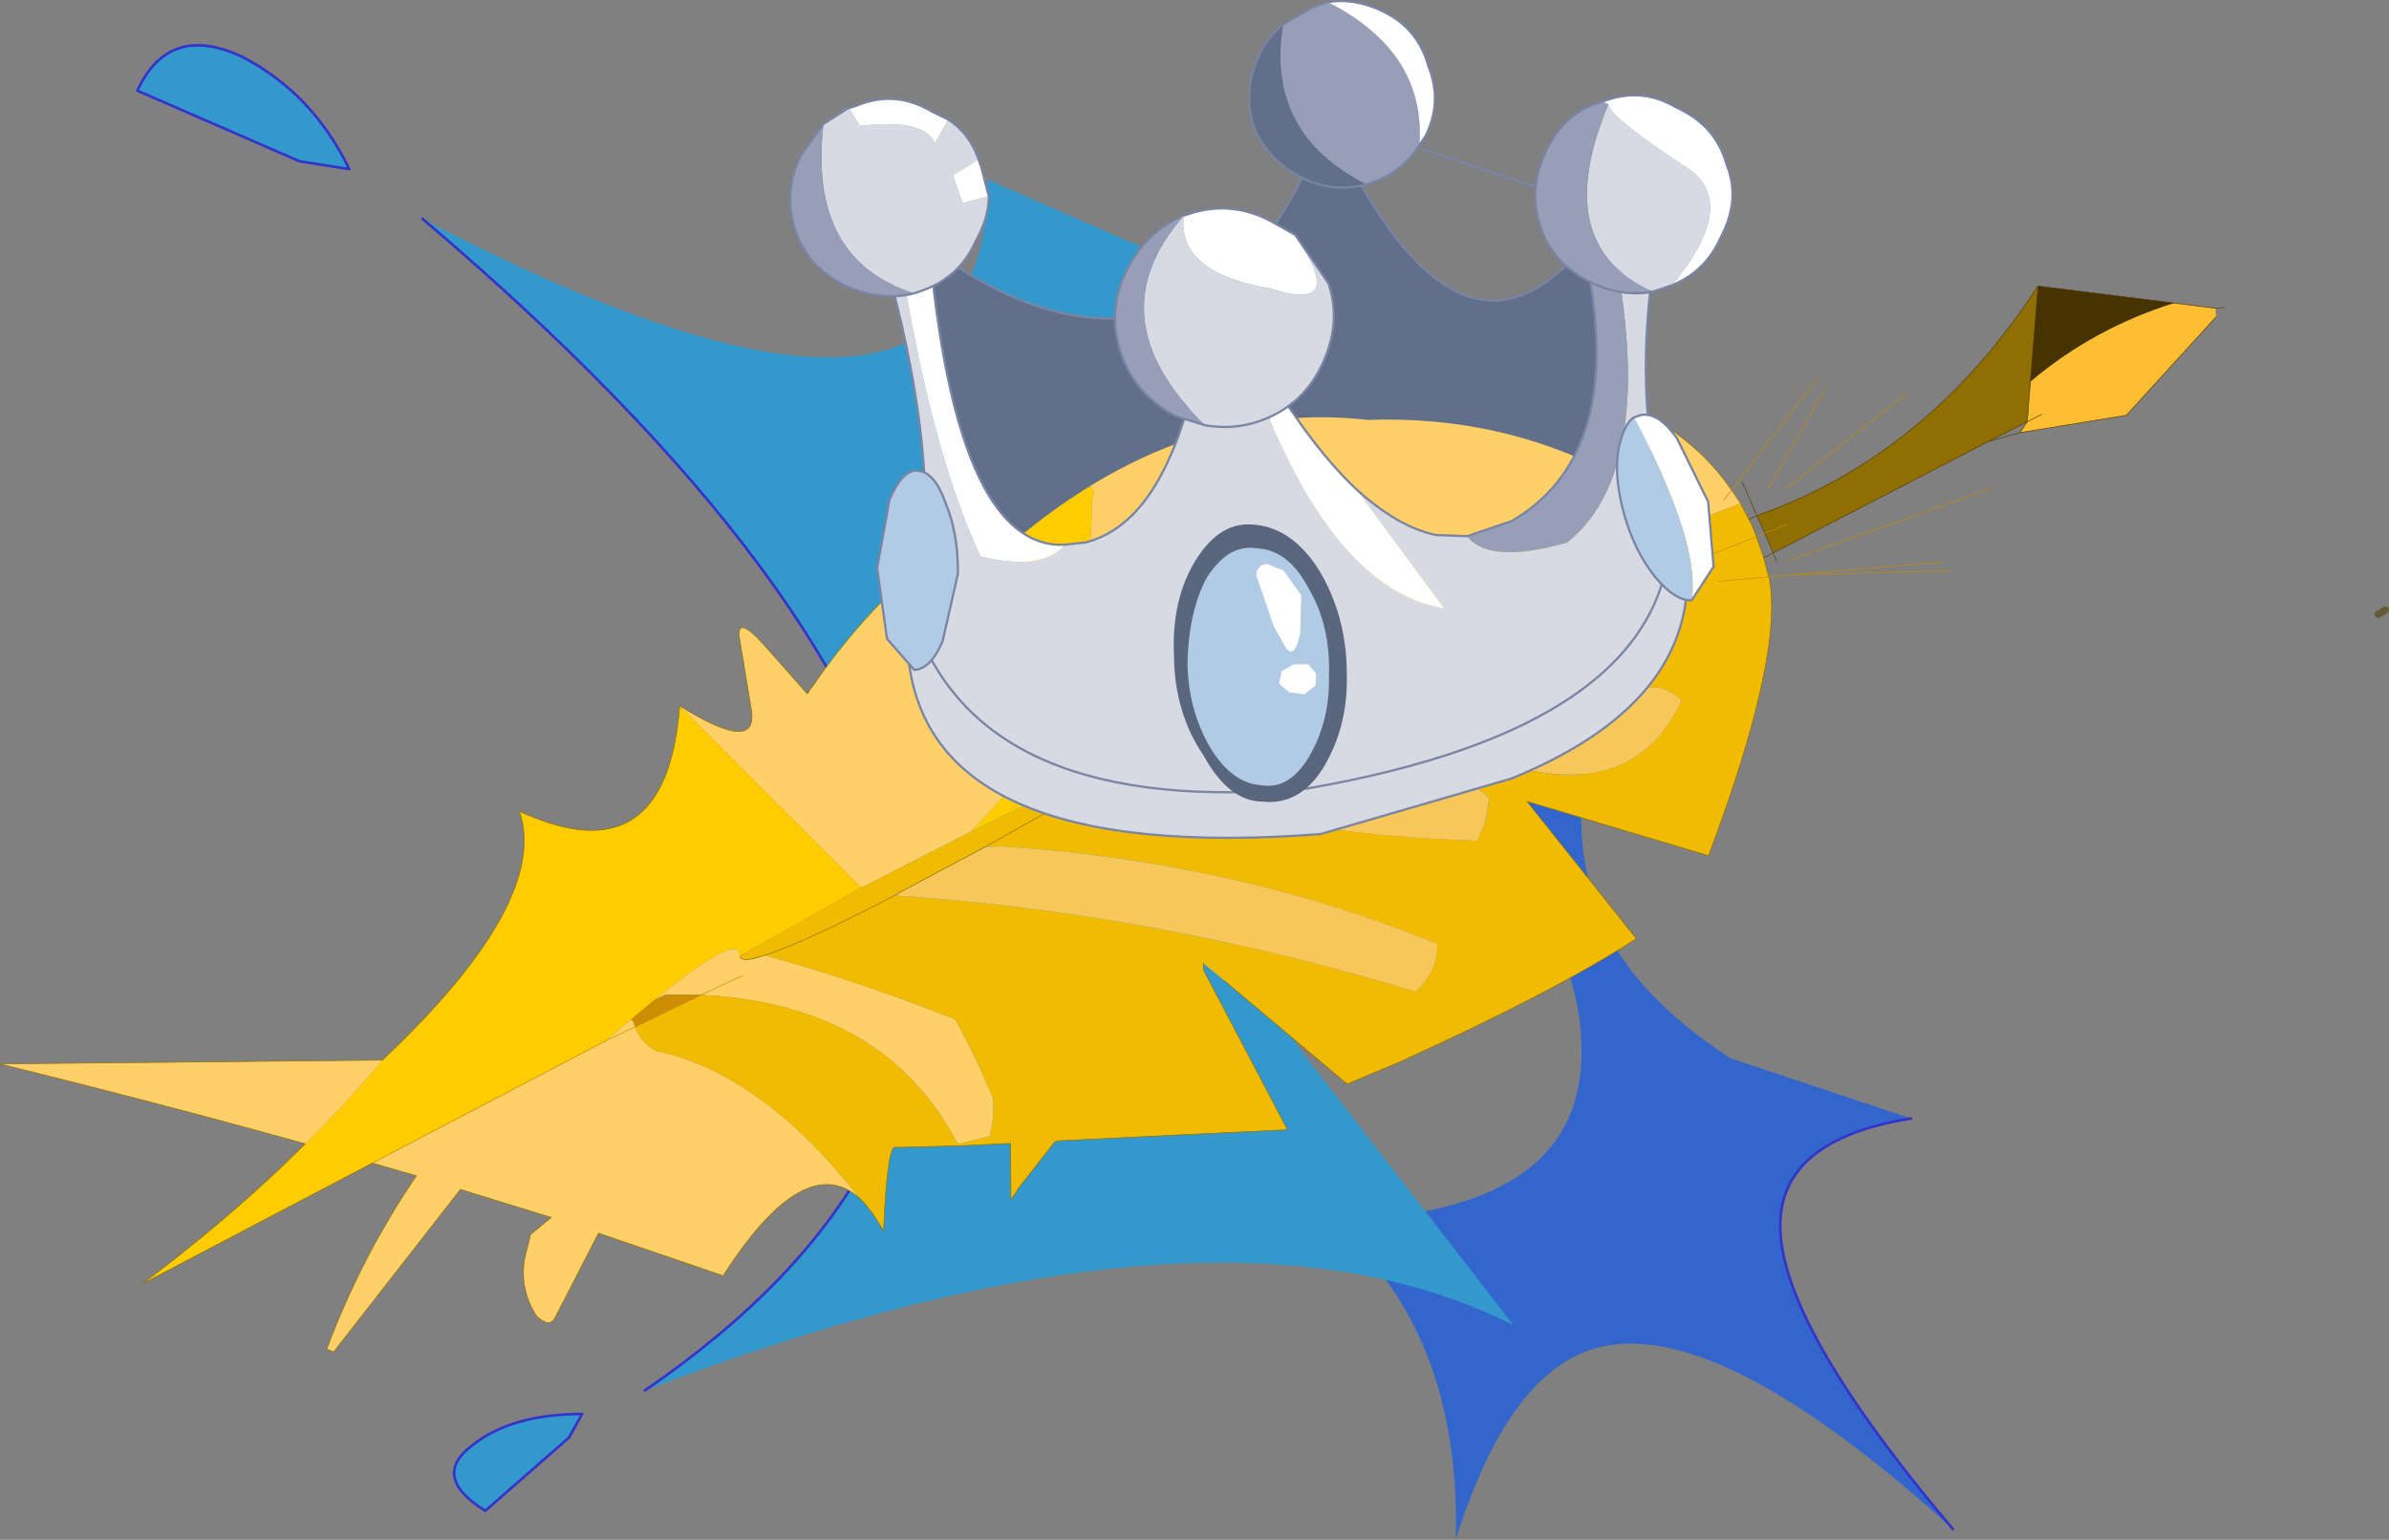 <svg viewBox="0 0 164.88 106.3" xmlns="http://www.w3.org/2000/svg" xmlns:xlink="http://www.w3.org/1999/xlink"><rect x="0" y="0" width="164.88" height="106.3" fill="#808080" stroke="none"/><g transform="translate(-246.37 -135.39)"><use transform="translate(410.25 177.25)" width="1" height=".8" xlink:href="#a"/><use transform="translate(255.85 138.58) scale(3.611)" width="34.7" height="28.55" xlink:href="#b"/><use transform="matrix(-.645 -.588 .588 -.645 301.13 264.97)" width="89.7" height="168" xlink:href="#c"/><use transform="scale(-3.115 3.115) rotate(18.833 -178.215 -326.5)" width="21" height="18.85" xlink:href="#d"/></g><defs><use width="34.7" height="28.55" xlink:href="#e" id="b"/><use width="89.7" height="168" xlink:href="#f" id="c"/><use width="21" height="18.85" xlink:href="#g" id="d"/><g id="e"><path d="M14.5 13.6q-4.35-3.95-6.65-3.5-1.8.35-2.85 3.7.1-4-2.4-6.1 4.9-.1 4.8-3.35-.05-3.3-5.3-6.95 2.85 1 6.3-2.05-1.4 3.8-.85 5.9.4 1.85 2.7 3.35l3.45 1.15q-2.5.4-2.5 2.05 0 1.9 3.3 5.8" fill="#36c" fill-rule="evenodd" transform="translate(20.2 14.75)"/><path d="M33.9 20.5q-2.5.4-2.5 2.05 0 1.9 3.3 5.8" fill="none" stroke="#33c" stroke-linecap="round" stroke-linejoin="round" stroke-width=".05"/><path d="M-14.75-11.45q10.8 5.65 10.8-.75l4 1.75q-.65.35-1.35 1.9-1.05 2.2-.55 4.55Q-1.1-.35 2 4.4l4.1 5.3Q.35 6.8-10.5 10.95q12.25-8.4-4.25-22.4m-3.45-3.1q1.35.7 2.05 2.15l-.95-.15-3.1-1.35q.6-1.3 2-.65" fill="#39c" fill-rule="evenodd" transform="translate(20.2 14.75)"/><path d="M2 .2q1.35.7 2.05 2.15L3.1 2.2 0 .85Q.6-.45 2 .2M9.7 25.7q12.25-8.4-4.25-22.4" fill="none" stroke="#33c" stroke-linecap="round" stroke-linejoin="round" stroke-width=".05"/><path d="m-11.7 11.4-.25.45-1.6 1.4q-1.05-.65-.25-1.25.75-.6 2.1-.6" fill="#39c" fill-rule="evenodd" transform="translate(20.2 14.75)"/><path d="m8.5 26.15-.25.45-1.6 1.4q-1.05-.65-.25-1.25.75-.6 2.1-.6z" fill="none" stroke="#33c" stroke-linecap="round" stroke-linejoin="round" stroke-width=".05"/></g><g id="f"><path d="m77.7 167.45-.5-.45v-10.55l5.3-6.7.15 1.05 1.6 2.05.35.5q-.85 6.45-4.2 12.2l-2.7 1.9M82.2 152l.45-1.2-.45 1.2" fill="#fdbf31" fill-rule="evenodd" transform="translate(-77.2)"/><path d="m83.85 147.6 6.65-18 1.55.7-.85 1.7.85-1.7 1.4.6q-6.8 12.6-4.2 28.4l-5-6.45-1.6-2.05 1.2-3.2" fill="#8f6f01" fill-rule="evenodd" transform="translate(-77.2)"/><path d="M80.4 165.55q3.35-5.75 4.2-12.2l-.35-.5 5 6.45-8.85 6.25" fill="#473201" fill-rule="evenodd" transform="translate(-77.2)"/><path d="m139.85 19.3 7-19.3q-1.7 9-2.05 16.85-.25 4.7-.05 9-1.35 18.2 5.25 21.85-12.2 3.85-3.75 14.7l-20.3-.95L129.4 51l.1.05q1.6 1.55 3.2-12.1l7.15-19.65m-17.3 51.2-.05 4.65q-.4.3-.45.65l-.35 2.95q.35 1.25 1.2 2.1l-.25-.3v.35l-.45-.15-1.2.3q-1.2.45-2.05 1.45-.85.95-.9 2.25 0 6.95 3.25 11l-.35 1.7q-5 5.7-9 12.75-3.3 5.8-9.25 8.2l-1.05.45 11.55-24.8 9.35-23.55M108.25 97l1.4-2.8 1.7-1.4 1.45 1-.65 1.5-9.7 21.6-.9 2-.8.4 1.35-9.6 2.55-5.25q.75-.5.45-.9l2.25-4.7.9-1.85m-11.8 4.65-.05.05h-.05l.1-.05M129.6 84.8l-1.55.3q10.7 5.55 8.15 12.55l-2.75-.65-.35-.65q-5.7-6.25-8.4-14.3h.05q5.3 2.1 4.85 2.75" fill="#fc0" fill-rule="evenodd" transform="translate(-77.2)"/><path d="m139.85 19.3-7.15 19.65q-1.6 13.65-3.2 12.1l-.1-.05q-.45-.4-1.4 1.35-7.1 3.6-14.55 6.4-3.4-1.15-6.5-2.65l-1-1.1-.75-1.25 1.45-2.15q11.7 4.3 22.95-4.95l2.1-1.9.3-.75.05-.05.35-2.5-.2.05-.45-.25q-1.25-.65-2.55-.25-7.35 4.3-19.75 2.2 5.9 0 3.9-11.8l9.55-4.15-1.95-7.2q-.3-.95 1.15-.95 2.95.8 4.25 3.65l.45.8-.3 2.1 6.8-3.2-1.25-16.25.55-.2q2.9 7.2 4 14.9l3.25-1.6m-13.9 42.15 20.3.95q-7.4 1.35-4.25 3.7l4.5 3.55q1.35 1.25-2.85.7l-4.2-.45v.15l.05.25v.15q.65 4.4.5 9l-.05 1.1-.1 1.05q-.1 1.15-10.25 3.2.45-.65-4.85-2.75h-.05q2.7 8.05 8.4 14.3l.35.65 2.75.65-.55 1.35-.85 2.1-2.55 5.4-12.65-5.4 11 13.25q-6.8 4.7-10.05 7.7l-4.9 3.9q-10.35 7.2-19.35 5.1l-.1-1.05.1 1.05-1.25-.3 5.7-11.45.9-.45 1.05-.45q5.95-2.4 9.25-8.2 4-7.05 9-12.75l.35-1.7q-3.25-4.05-3.25-11 .05-1.3.9-2.25.85-1 2.05-1.45l1.2-.3.45.15v-.35l.25.3q-.85-.85-1.2-2.1l.35-2.95q.05-.35.45-.65l.05-4.65 3.4-9.05m18.8-35.6q-.2-4.3.05-9 10.6-5.35 22.1-11.6l-22.15 20.6m-12.05 13.1-.95 2.3.95-2.3M128.2 50l1.4-3.35-1.4 3.35m-29.7 75.65.45-.9.5-1.1 2.2-4.8-2.2 4.8-.5 1.1-.45.9m41.45-45.1.05-1.1-.05 1.1m-38.4 38.35-.65 1.4-1.45 3.35 1.45-3.35.65-1.4" fill="#fed067" fill-rule="evenodd" transform="translate(-77.2)"/><path d="m131.75 41.25.45.25.2-.05-.35 2.5-.05.05-.3.75-2.1 1.9 2.15-5.4m-30.65 15.6-.1.25v-.05l.1-.2m11.05 38.45.65-1.5 1.65-3.7.05-.05-1.65 3.75-.7 1.5" fill="#cd8f01" fill-rule="evenodd" transform="translate(-77.2)"/><path d="m129.4 51-3.45 10.45-3.4 9.05-9.35 23.55-11.55 24.8-.1.05.9-2 9.7-21.6.7-1.5 1.65-3.75-.05.05.65-1.95.7-2.2.6-1.8.55-1.7.15-.6.5-1.4Q103.95 87.15 92.45 97l.5 1.45 1.1 1.7 1.55-.05 8.45-4.55 3.05-1.9 2.8-1.8 5.2-3.7-.65 1.95-1.65 3.7-1.45-1-1.7 1.4-1.2 2.4-.3.3-2.05 1.65-1.75.5-.85.35-4.05 1.05-1.75.2-1.25 1-.1.05h.05l-3.15 2.15q-7.7 4.55-5.25 12.25 1.45 0 2.3-.7l12.5-10.95 1.55-1.35 1.25-1.15.25-.75.5-1.6 1-.75-2.25 4.7-.45.9-2.55 5.25-1.35 9.6-5.7 11.45-.95-.35-.4-.15-.55-.2-.8-.4-1.55-.85-1.3-.85h-.05q-5-3.7-11.3-19.5l13.5-6.5-13.7-2.2q1.95-7.45 7.25-19.8l1.9-4.1 12.7-.5 2.15-.1-.4-.4L88.15 70 101 57.1l.1-.25-.35-4.65-.05-.2-.1-.8 3 3.25 2.9-2.9 3.6-3.45q.75-.15-3.75-5.55 1.75.6 3.1.65 12.4 2.1 19.75-2.2 1.3-.4 2.55.25l-2.15 5.4q-11.25 9.25-22.95 4.95l-1.45 2.15.75 1.25 1 1.1q3.1 1.5 6.5 2.65 7.45-2.8 14.55-6.4l-.2.35q-1.55 2.8-4.2 10.05 2.65-7.25 4.2-10.05l.2-.35q.95-1.75 1.4-1.35m-37.2 74-2.7 2.95 2.7-2.95m31.4-62.25Q107.45 75.65 88 84.9v.8q0 1.8 1.3 3.15Q105.5 82.9 120 71.3l.9-.9 1.6-4.5 1-2.8V63l.15-.3-.05.05m-2.7 7.65-1.45 4.4-.65 1.85-1.2 3.8 1.2-3.8.65-1.85 1.45-4.4M110.2 93l-.55 1.2.55-1.2m3 1.05.1-.25-.1.25m-11.1 15.65-9.75 19.95 9.75-19.95" fill="#f1bb01" fill-rule="evenodd" transform="translate(-77.2)"/><path d="m120.9 70.4-.9.9q-14.5 11.6-30.7 17.55Q88 87.5 88 85.7v-.8q19.45-9.25 35.6-22.15l-.1.25.1-.25.05-.05-.15.3v.1l-1 2.8-1.6 4.5m-5.1 15.55-.7 2.2-5.2 3.7-2.8 1.8-3.05 1.9-8.45 4.55-1.55.05-1.1-1.7-.5-1.45q11.5-9.85 25.15-16.55l-.5 1.4-.15.6-.55 1.7-.6 1.8m-7.35 10.65-.2.4-.9 1.85-1 .75-.5 1.6-.25.75-1.25 1.15-1.55 1.35-12.5 10.95q-.85.7-2.3.7-2.45-7.7 5.25-12.25l3.15-2.15.05-.05 1.25-1 1.75-.2 4.05-1.05.85-.35 1.75-.5 2.05-1.65.3-.3" fill="#f7c75a" fill-rule="evenodd" transform="translate(-77.2)"/><path d="m0 168 .5-.55 2.7-1.9M0 167v-10.55l5.3-6.7 1.35-2.15 6.65-18-.7-.35m-5.55 23.6-1.6-2.05L5 152m11.5-21.75-.25.65 2.65 1.2m-4.05-1.8 1.4.6q-6.8 12.6-4.2 28.4l-8.85 6.25m10.1-35.95.3-.8m1.25 1.5-1.55-.7m-6.25 23.25 5 6.45m-6.75-9.55.15 1.05 1.2-3.2" fill="none" stroke="#553c00" stroke-linecap="round" stroke-linejoin="round" stroke-width=".05"/><path d="M67.6 16.85Q67.95 9 69.65 0l-7 19.3-3.25 1.6q-1.1-7.7-4-14.9l-.55.2 1.25 16.25-6.8 3.2.3-2.1-.45-.8q-1.3-2.85-4.25-3.65-1.45 0-1.15.95l1.95 7.2-9.55 4.15q2 11.8-3.9 11.8-1.35-.05-3.1-.65 4.5 5.4 3.75 5.55l-3.6 3.45-2.9 2.9-3-3.25.1.8.05.2.35 4.65-.1.25L10.95 70l13.4 4.85.4.4m44.3-12.85Q60.6 51.55 72.8 47.7q-6.6-3.65-5.25-21.85m.05-9q10.6-5.35 22.1-11.6l-22.15 20.6M22.6 75.35l-12.7.5-1.9 4.1Q2.7 92.3.75 99.75l13.7 2.2-13.5 6.5q6.3 15.8 11.3 19.5h.05M43.7 70.4l1.6-4.5 1-2.8V63l.1-.25q2.65-7.25 4.2-10.05l.2-.35q.95-1.75 1.4-1.35M38.6 85.95l.6-1.8.55-1.7.15-.6m.5-1.4 1.2-3.8.65-1.85 1.45-4.4M36 94.05l-11.55 24.8-2.2 4.8-.5 1.1-.45.9m3.05-6.75.9-2 9.7-21.6.65-1.5 1.65-3.7.65-1.95m-1.9 5.9.1-.25-.1.25M69.05 62.4q-7.4 1.35-4.25 3.7l4.5 3.55q1.35 1.25-2.85.7l-4.2-.45v.15l.05.25m0 .15q.65 4.4.5 9l-.05 1.1-.1 1.05q-.1 1.15-10.25 3.2l-1.55.3q10.7 5.55 8.15 12.55L58.45 99l-.85 2.1-2.55 5.4-12.65-5.4 11 13.25q-6.8 4.7-10.05 7.7l-4.9 3.9q-10.35 7.2-19.35 5.1l-1.25-.3-.95-.35-.4-.15-.55-.2-.8-.4m7.1-6 1.45-3.35.65-1.4m-10.75 9.9-1.3-.85m1.3.85 1.55.85" fill="none" stroke="#8f6f01" stroke-linecap="round" stroke-linejoin="round" stroke-width=".05"/><path d="M62.65 19.3 55.5 38.95m-.95 2.3.95-2.3m-.95 2.3-2.15 5.4L51 50m-38.7 77.95L15 125m17.45-30.8L33 93m-1.95 4-.9 1.85m-2.7 5.6-2.55 5.25m-5.8 21.35.9 10.9m-5.15-11.65L14 132m1.15-2.35-.3.65M19 130l.1 1.05m-6.8-3.1-1.15 1.25L3 138m12.15-8.35 9.75-19.95M16 134l-2 12m3-13 2 9m-7-12-8 15m7.15-15.8L2 138" fill="none" stroke="#c78b01" stroke-linecap="round" stroke-linejoin="round" stroke-width=".05"/></g><g id="g"><path d="M-8.6-3.55q4.5 3.55 5.25-4 2.2 2.9 4.7 2.9 2.6-.05 4.7-3.2l1.2 7.4Q2.1-2.85-2.05-.9q-2.8.85-4.7 2.85l-1.85-5.5" fill="#626f8a" fill-rule="evenodd" transform="translate(11.4 11.15)"/><path d="M8.05 3.6q2.2 2.9 4.7 2.9 2.6-.05 4.7-3.2M2.8 7.6q4.5 3.55 5.25-4z" fill="none" stroke="#7a84a3" stroke-linecap="round" stroke-linejoin="round" stroke-width=".05"/><path d="M-5.1-6.3q-.8-1.9.9-3.65h.35l.75.15q1.15 2.15-.6 3.95h-.15q-.7 0-1.25-.45" fill="#979eb7" fill-rule="evenodd" transform="translate(11.4 11.15)"/><path d="M-4.2-9.95Q-5.9-8.2-5.1-6.3l-.2-.15q-.6-.6-.55-1.45-.05-.85.55-1.45.5-.5 1.1-.6" fill="#fff" fill-rule="evenodd" transform="translate(11.4 11.15)"/><path d="M-3.7-5.85q1.75-1.8.6-3.95.4.15.7.45.6.6.65 1.45-.05.85-.65 1.45-.55.55-1.3.6" fill="#626f8a" fill-rule="evenodd" transform="translate(11.4 11.15)"/><path d="M7.2 1.2q-.6.1-1.1.6-.6.6-.55 1.45-.05.85.55 1.45l.2.15q.55.45 1.25.45h.15m.6-3.95-.75-.15H7.2m1.1.15q.4.15.7.45.6.6.65 1.45Q9.6 4.1 9 4.7q-.55.55-1.3.6" fill="none" stroke="#7a84a3" stroke-linecap="round" stroke-linejoin="round" stroke-width=".05"/><path d="M1.25-3.05Q3-.2 4.75-.35l.45-.1q.65.4 1.85-.35.3-2.7-.55-7.4l.4-.35q.15 5.6 2 8.65l.35.55q1.2 4.6-7.35 6.8l-4.4.2q-4.15-.25-5.1-2.9V3.6Q-7.65.8-9.15-2.1l.8-.05q.75 4.45 3 5.25 1.8-.1 2.05-.85l.65-.25Q-1.9 1.55-1.3.45l-1 3.15Q-.05 2.4.05-2.65l1.2-.4M8.9.1q-.05 4.6-7.05 6.3Q-6.1 7.65-7.6 3.6q1.5 4.05 9.45 2.8 7-1.7 7.05-6.3" fill="#d7d9e3" fill-rule="evenodd" transform="translate(11.4 11.15)"/><path d="m-8.35-2.15.65-.05q.65 3.9 3.35 4.45h1.05q-.25.75-2.05.85-2.25-.8-3-5.25" fill="#979eb7" fill-rule="evenodd" transform="translate(11.4 11.15)"/><path d="m5.2-.45.15-.05q2.1-.85.55-7.2l.6-.5q.85 4.7.55 7.4-1.2.75-1.85.35m-6.5.9Q-.7-.7-.3-2.5q.2-.1.35-.15Q-.05 2.4-2.3 3.6l1-3.15" fill="#fff" fill-rule="evenodd" transform="translate(11.4 11.15)"/><path d="M12.65 8.1q1.75 2.85 3.5 2.7l.45-.1.15-.05q2.1-.85.55-7.2m1-.85q.15 5.6 2 8.65l.35.55q1.2 4.6-7.35 6.8l-4.4.2M3.7 8.95q.65 3.9 3.35 4.45H8.1l.65-.25q.75-.45 1.35-1.55.6-1.15 1-2.95m-7.3 6.1q1.5 4.05 9.45 2.8 7-1.7 7.05-6.3" fill="none" stroke="#7a84a3" stroke-linecap="round" stroke-linejoin="round" stroke-width=".05"/><path d="M8.9 18.8q-4.15-.25-5.1-2.9v-1.15q-.05-2.8-1.55-5.7" fill="none" stroke="#7a84a3" stroke-linecap="round" stroke-linejoin="round" stroke-width=".05"/><path d="M-9.4-1.55q-2-1.25-1.15-2.35 1.25-1.6 1.2-1.9 2.25 2.55.4 4.25h-.45" fill="#d7d9e3" fill-rule="evenodd" transform="translate(11.4 11.15)"/><path d="m-9.35-5.8.1-.1q.9-.05 1.55.65.65.65.65 1.55 0 .85-.65 1.5-.55.55-1.25.65 1.85-1.7-.4-4.25" fill="#979eb7" fill-rule="evenodd" transform="translate(11.4 11.15)"/><path d="m-9.25-5.9-.1.1q.05.3-1.2 1.9-.85 1.1 1.15 2.35-.8-.05-1.35-.65-.7-.65-.65-1.5-.05-.9.65-1.55.55-.65 1.4-.65h.1" fill="#fff" fill-rule="evenodd" transform="translate(11.4 11.15)"/><path d="M2.15 5.25h-.1q-.85 0-1.4.65-.7.65-.65 1.55-.05.85.65 1.5.55.6 1.35.65m.45 0q.7-.1 1.25-.65.65-.65.65-1.5 0-.9-.65-1.55-.65-.7-1.55-.65m.3 4.35H2" fill="none" stroke="#7a84a3" stroke-linecap="round" stroke-linejoin="round" stroke-width=".05"/><path d="m4.6-10.2.45.4q.05-.6 1.45-.9l.1-.45h.05l.6.15q1.3 2.75-.7 4.2H6.4q-.9 0-1.5-.65-.45-.4-.6-.85l.6-.05V-9l-.65-.15q0-.6.35-1.05" fill="#d7d9e3" fill-rule="evenodd" transform="translate(11.4 11.15)"/><path d="M6.55-6.8q2-1.45.7-4.2l.7.5q.65.65.65 1.55 0 .85-.65 1.5-.65.6-1.4.65" fill="#979eb7" fill-rule="evenodd" transform="translate(11.4 11.15)"/><path d="m6.6-11.15-.1.45q-1.4.3-1.45.9l-.45-.4.3-.3q.6-.7 1.5-.65h.2m-2.35 2L4.9-9v.65l-.6.05-.05-.65v-.2" fill="#fff" fill-rule="evenodd" transform="translate(11.4 11.15)"/><path d="M18 0h-.2q-.9-.05-1.5.65l-.3.3q-.35.45-.35 1.05v.2l.05.65q.15.45.6.85.6.65 1.5.65h.15m.7-4.2-.6-.15m.6.15.7.5Q20 1.3 20 2.2q0 .85-.65 1.5-.65.6-1.4.65M18.05 0H18z" fill="none" stroke="#7a84a3" stroke-linecap="round" stroke-linejoin="round" stroke-width=".05"/><path d="M-1.85-5.3q-.55 2.05.9.95Q.9-5.35.35-6.5 2.95-5 1.4-1.95q-.55.3-1.15.3-1 0-1.7-.7-.75-.75-.75-1.7l.35-1.25" fill="#d7d9e3" fill-rule="evenodd" transform="translate(11.4 11.15)"/><path d="M1.4-1.95Q2.95-5 .35-6.5h.1q.85.1 1.5.75.7.7.7 1.7 0 .95-.7 1.7l-.55.4" fill="#979eb7" fill-rule="evenodd" transform="translate(11.4 11.15)"/><path d="M.35-6.5Q.9-5.35-.95-4.35q-1.45 1.1-.9-.95l.4-.45q.7-.75 1.7-.75h.1" fill="#fff" fill-rule="evenodd" transform="translate(11.4 11.15)"/><path d="M9.55 5.85 9.2 7.1q0 .95.75 1.7.7.7 1.7.7.6 0 1.15-.3m-1.05-4.55h-.1q-1 0-1.7.75l-.4.45m2.3-1.2q.85.1 1.5.75.7.7.7 1.7 0 .95-.7 1.7l-.55.4" fill="none" stroke="#7a84a3" stroke-linecap="round" stroke-linejoin="round" stroke-width=".05"/><path d="M3.8 4.95q-.2 1.15-.9 1.4-.75.35-1.5-.25Q.55 5.4.2 4.25-.2 3.05.05 1.9.3.85 1.05.5q.7-.35 1.5.3T3.7 2.65q.4 1.2.1 2.3" fill="#5a667e" fill-rule="evenodd" transform="translate(11.4 11.15)"/><path d="M3.6 4.85q-.2.9-.8 1.15-.55.3-1.2-.25-.7-.6-1-1.55-.4-1.05-.2-2 .15-.95.8-1.2.55-.3 1.25.25.6.55 1 1.6.35 1 .15 2" fill="#b1cbe4" fill-rule="evenodd" transform="translate(11.4 11.15)"/><path d="m1.4 2.75-.1.55q-.1.3-.4-.2l-.3-.8.2-.65.3-.25q.2-.05.3.15v1.2M1.55 4.25l-.3.15-.3-.1-.1-.25.1-.25.3-.1.3.05.15.25-.15.25M-7.55 5.2l-.7-.55-.35-1.4.2-1.55q.2-.7.6-.75h.15q-.5 3.1.1 4.25" fill="#fff" fill-rule="evenodd" transform="translate(11.4 11.15)"/><path d="M-7.65.95q.25.05.55.55.3.55.35 1.4t-.2 1.55q-.25.65-.6.75-.6-1.15-.1-4.25" fill="#b1cbe4" fill-rule="evenodd" transform="translate(11.4 11.15)"/><path d="M3.75 12.1q.25.05.55.55.3.55.35 1.4t-.2 1.55q-.25.65-.6.75l-.7-.55-.35-1.4.2-1.55q.2-.7.6-.75z" fill="none" stroke="#7a84a3" stroke-linecap="round" stroke-linejoin="round" stroke-width=".05"/><path d="M9.25 1.1q-.35.1-.8-.4l-.8-1.3q-.3-.85-.25-1.55 0-.75.35-.9.3-.15.8.4L9.3-1.3 9.6.25l-.35.85" fill="#b1cbe4" fill-rule="evenodd" transform="translate(11.4 11.15)"/><path d="m20.65 12.25.35-.85-.3-1.55-.75-1.35q-.5-.55-.8-.4-.35.15-.35.9-.05.7.25 1.55l.8 1.3q.45.5.8.4z" fill="none" stroke="#7a84a3" stroke-linecap="round" stroke-linejoin="round" stroke-width=".05"/></g><path d="m.25.55.5-.3" fill="none" stroke="#665b33" stroke-linecap="round" stroke-linejoin="round" stroke-width=".5" id="a"/></defs></svg>